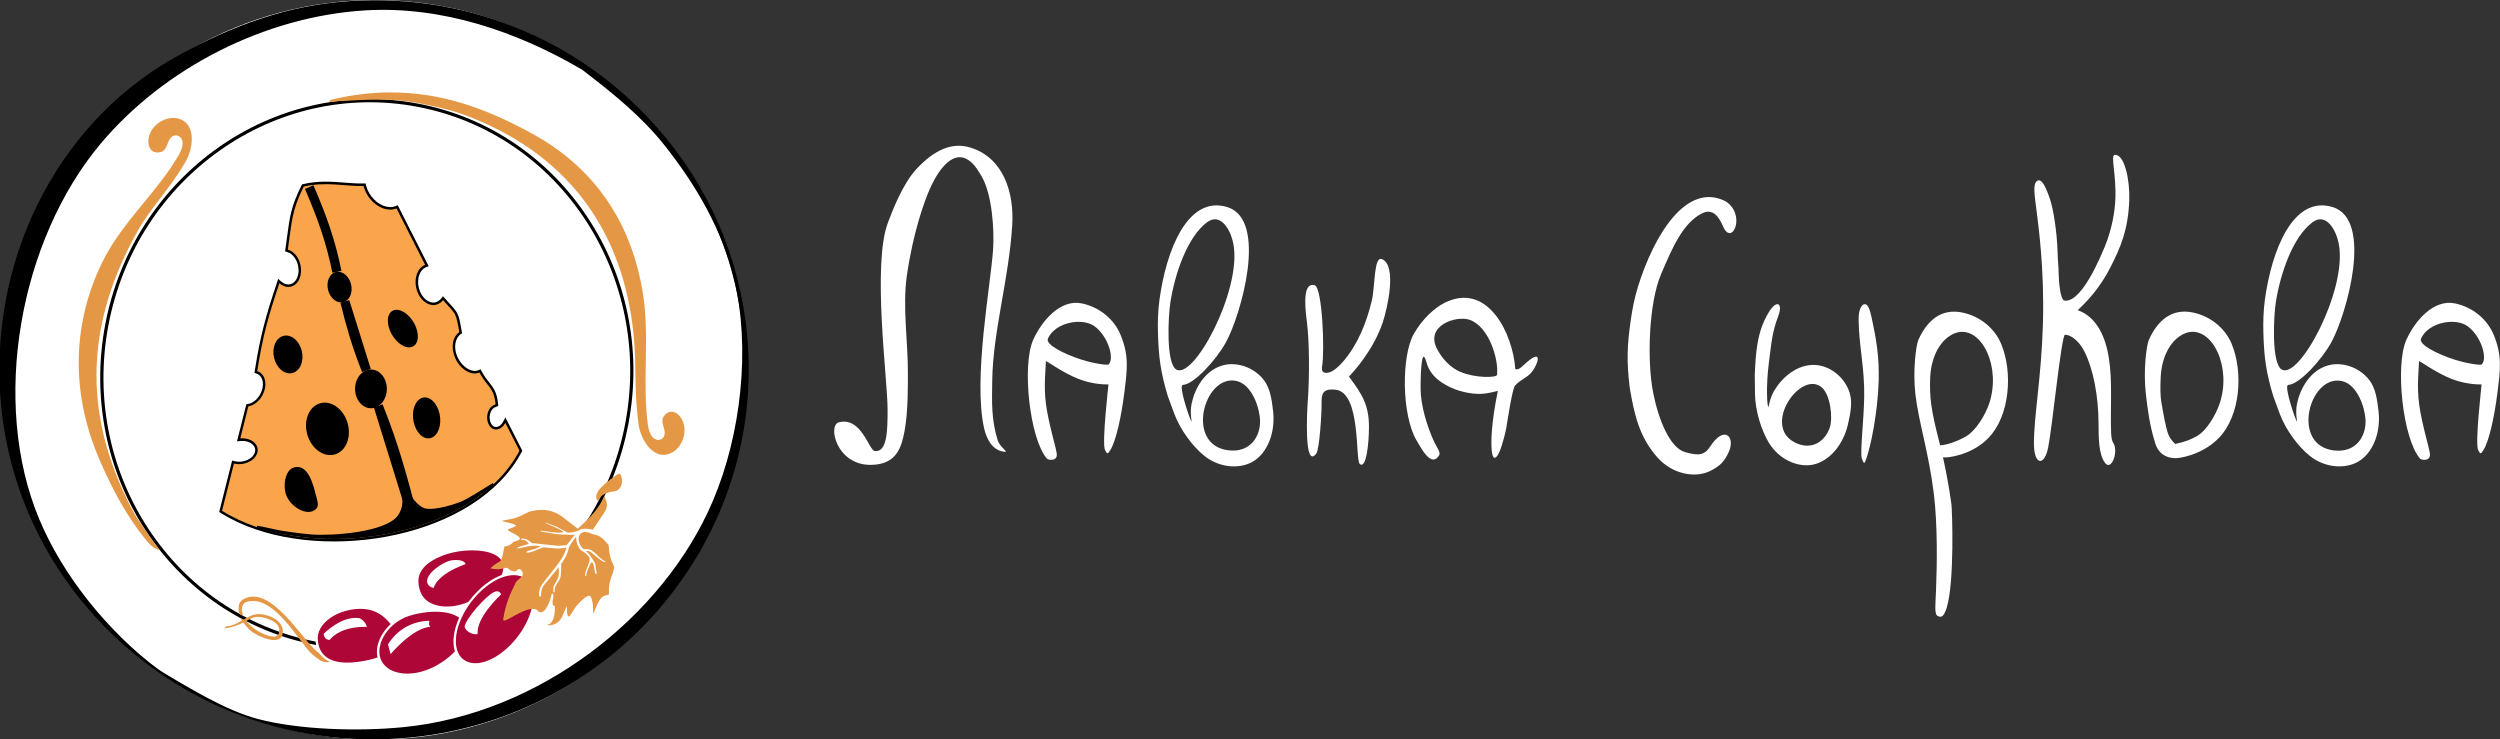 <?xml version="1.0" encoding="utf-8"?>
<!-- Generator: Adobe Illustrator 16.0.0, SVG Export Plug-In . SVG Version: 6.00 Build 0)  -->
<!DOCTYPE svg PUBLIC "-//W3C//DTD SVG 1.1//EN" "http://www.w3.org/Graphics/SVG/1.1/DTD/svg11.dtd">
<svg version="1.1" id="Layer_1" xmlns="http://www.w3.org/2000/svg" xmlns:xlink="http://www.w3.org/1999/xlink" x="0px" y="0px"
	 width="211px" height="62.402px" viewBox="0 0 211 62.402" enable-background="new 0 0 211 62.402" xml:space="preserve">
<rect x="0" y="0" width="211" height="62.402" fill="#333333" stroke="none"/>
<circle fill="#FFFFFF" cx="31.672" cy="31.211" r="31.211"/>
<path d="M49.405,18.556c-3.172-4.835-8.146-8.397-14.167-9.542c-6.022-1.146-11.954,0.344-16.673,3.677
	c-4.721,3.334-8.232,8.513-9.413,14.746v0.001c-1.182,6.234,0.191,12.343,3.364,17.179c3.173,4.834,8.146,8.396,14.167,9.542
	l0.002,0.001c6.022,1.146,11.953-0.345,16.673-3.679c4.722-3.333,8.233-8.515,9.414-14.747C53.951,29.5,52.579,23.392,49.405,18.556
	z M35.286,8.746c6.098,1.16,11.133,4.768,14.345,9.661c3.211,4.894,4.6,11.072,3.405,17.379c-1.194,6.306-4.747,11.546-9.524,14.92
	c-4.774,3.371-10.773,4.879-16.865,3.726l0,0l-0.014-0.002c-6.097-1.161-11.133-4.769-14.344-9.661
	C9.08,39.878,7.691,33.704,8.88,27.403l0,0l0.002-0.015c1.195-6.307,4.748-11.548,9.524-14.921
	C23.186,9.094,29.19,7.586,35.286,8.746z"/>
<path fill="#E49846" d="M27.879,55.749c0.173,0.107-0.293,0.216-0.645,0.083c-0.34-0.128-0.914-0.616-1.086-0.805
	c-1.183-1.306-3.202-4.964-5.42-4.2c-0.326,0.172-0.424,0.631-0.172,1.172c0.019,0.037-0.309-0.146-0.359-0.221
	c0.043,0.122-0.327-0.853,0.359-1.214c2.194-1.213,4.786,3.113,6.022,4.261c0.35,0.325,0.649,0.588,0.981,0.631L27.879,55.749z"/>
<path fill="#FFFFFF" d="M32.123,51.979c-0.523-0.358-1.183-0.566-2.082-0.483c-0.909,0.084-1.719,0.405-2.292,0.857
	c-0.559,0.438-0.891,1.003-0.863,1.582c0.003,0.08,0.01,0.158,0.02,0.236c0.064,0.48,0.262,0.916,0.668,1.219
	c0.417,0.309,1.055,0.483,1.999,0.438c0.205-0.012,0.423-0.031,0.655-0.063c1.19-0.159,2.118-0.48,2.698-0.884
	c0.241-0.166,0.42-0.346,0.531-0.53c0.104-0.176,0.147-0.357,0.123-0.539c-0.018-0.138-0.073-0.276-0.169-0.416
	C33.048,52.862,32.651,52.341,32.123,51.979z M30.018,51.224c0.97-0.092,1.686,0.136,2.256,0.526
	c0.564,0.388,0.979,0.934,1.359,1.489c0.12,0.177,0.19,0.356,0.214,0.535c0.033,0.248-0.023,0.489-0.16,0.72
	c-0.132,0.219-0.338,0.428-0.61,0.615c-0.614,0.425-1.583,0.762-2.816,0.927c-0.241,0.034-0.466,0.055-0.676,0.065
	c-1.011,0.048-1.706-0.147-2.17-0.491c-0.473-0.353-0.701-0.853-0.774-1.403c-0.012-0.084-0.019-0.171-0.023-0.258
	c-0.032-0.676,0.341-1.317,0.968-1.813C28.197,51.653,29.057,51.311,30.018,51.224z"/>
<path fill="#AD0637" d="M30.033,51.404c1.832-0.168,2.696,0.852,3.423,1.921c0.729,1.07-0.627,2.184-3.212,2.533
	c-2.584,0.348-3.365-0.692-3.424-1.922C26.763,52.708,28.201,51.573,30.033,51.404z"/>
<path fill="#FFFFFF" d="M37.629,51.78c-0.9-0.149-2.027-0.035-3.015,0.265c-0.074,0.023-0.146,0.048-0.219,0.074
	c-0.817,0.304-1.468,0.866-1.87,1.5c-0.396,0.623-0.549,1.312-0.38,1.876c0.01,0.035,0.02,0.064,0.028,0.087
	c0.007,0.021,0.015,0.041,0.023,0.061l0,0c0.224,0.537,0.741,0.896,1.408,1.046c0.685,0.154,1.527,0.087,2.379-0.229
	c0.076-0.027,0.149-0.058,0.219-0.088c0.951-0.399,1.84-1.06,2.408-1.771c0.504-0.633,0.75-1.302,0.547-1.855
	C38.962,52.211,38.377,51.903,37.629,51.78z M34.537,51.782c1.023-0.311,2.194-0.428,3.135-0.273
	c0.841,0.141,1.504,0.501,1.738,1.142c0.241,0.656-0.028,1.419-0.589,2.123c-0.595,0.746-1.524,1.434-2.514,1.852
	c-0.08,0.033-0.156,0.064-0.23,0.092c-0.899,0.335-1.794,0.403-2.528,0.238c-0.752-0.168-1.337-0.581-1.598-1.206v-0.001
	c-0.01-0.022-0.019-0.049-0.028-0.072c-0.014-0.038-0.025-0.071-0.034-0.101v-0.001c-0.192-0.645-0.025-1.413,0.412-2.104
	c0.432-0.68,1.129-1.282,2.004-1.607C34.378,51.833,34.457,51.807,34.537,51.782z"/>
<path fill="#AD0637" d="M34.597,51.961c1.837-0.559,4.16-0.474,4.615,0.768c0.454,1.239-1.147,2.954-2.969,3.726
	c-1.823,0.771-3.668,0.389-4.123-0.853C31.665,54.359,32.76,52.519,34.597,51.961z"/>
<path fill="#A74C15" d="M28.664,21.75c-1.301,3.574,1.051,3.064,1.454,3.683c1.013,1.554,0.076,3.521-3.058,0.564
	c-0.509-0.479-0.393-1.439-0.536-1.523c-0.385-0.224,0.386-1.623,0.696-2.034C27.5,22.065,28.794,21.392,28.664,21.75z"/>
<path d="M29.507,25.145c-0.791-0.292-1.883-0.696-0.894-3.415c0.006-0.016,0.007-0.023,0.006-0.026l0,0
	c-0.003-0.005-0.025-0.004-0.061,0c-0.056,0.007-0.131,0.03-0.218,0.064c-0.365,0.145-0.911,0.479-1.079,0.703
	c-0.076,0.101-0.181,0.263-0.29,0.453c-0.16,0.279-0.326,0.617-0.421,0.91c-0.09,0.274-0.118,0.502-0.015,0.582
	c0.004,0.003,0.008,0.006,0.014,0.009l0,0c0.073,0.042,0.093,0.192,0.12,0.396c0.044,0.338,0.11,0.838,0.426,1.136
	c1.126,1.063,1.963,1.482,2.521,1.514c0.233,0.013,0.416-0.044,0.55-0.148c0.134-0.105,0.22-0.26,0.26-0.446
	c0.086-0.395-0.035-0.925-0.354-1.415C29.98,25.32,29.76,25.238,29.507,25.145z M28.715,21.768c-0.953,2.614,0.081,2.998,0.83,3.273
	c0.271,0.102,0.506,0.188,0.619,0.36c0.335,0.515,0.461,1.076,0.37,1.498c-0.046,0.21-0.145,0.387-0.3,0.508
	c-0.154,0.121-0.36,0.185-0.622,0.17c-0.582-0.032-1.442-0.46-2.589-1.542c-0.343-0.323-0.412-0.848-0.459-1.201
	c-0.022-0.172-0.039-0.299-0.067-0.315l0,0c-0.009-0.005-0.017-0.012-0.025-0.018c-0.149-0.113-0.127-0.385-0.023-0.702
	c0.098-0.299,0.269-0.645,0.432-0.93c0.11-0.194,0.218-0.361,0.296-0.466c0.179-0.237,0.747-0.588,1.126-0.738
	c0.094-0.037,0.178-0.062,0.243-0.069c0.085-0.012,0.146,0.005,0.171,0.058l0,0C28.731,21.685,28.731,21.723,28.715,21.768z"/>
<path fill="#A74C15" d="M31.471,30.583c-1.301,3.574,1.051,3.063,1.454,3.683c1.013,1.554,0.076,3.521-3.059,0.564
	c-0.509-0.479-0.392-1.44-0.536-1.522c-0.385-0.225,0.386-1.623,0.696-2.035C30.308,30.898,31.603,30.225,31.471,30.583z"/>
<path d="M32.314,33.978c-0.791-0.292-1.883-0.696-0.893-3.414c0.005-0.016,0.007-0.023,0.006-0.026l0,0
	c-0.002-0.005-0.025-0.005-0.061,0.002c-0.056,0.006-0.132,0.029-0.218,0.063c-0.365,0.146-0.911,0.479-1.079,0.703
	c-0.077,0.102-0.182,0.264-0.29,0.453c-0.159,0.277-0.326,0.617-0.42,0.909c-0.09,0.275-0.119,0.504-0.016,0.582l0,0
	c0.004,0.003,0.008,0.006,0.014,0.009l0,0c0.074,0.045,0.093,0.193,0.12,0.396c0.044,0.338,0.11,0.837,0.426,1.136
	c1.126,1.063,1.962,1.481,2.521,1.514c0.233,0.014,0.416-0.043,0.55-0.147c0.133-0.105,0.22-0.261,0.261-0.446
	c0.085-0.396-0.036-0.925-0.355-1.415C32.787,34.152,32.567,34.071,32.314,33.978z M31.522,30.601
	c-0.952,2.616,0.082,2.999,0.83,3.272c0.27,0.103,0.506,0.189,0.618,0.36c0.336,0.516,0.462,1.076,0.37,1.498
	c-0.045,0.21-0.145,0.388-0.3,0.509c-0.154,0.122-0.361,0.186-0.622,0.171c-0.582-0.032-1.441-0.46-2.589-1.541
	c-0.343-0.324-0.412-0.848-0.458-1.2c-0.023-0.174-0.04-0.301-0.067-0.316l0,0c-0.009-0.004-0.017-0.012-0.025-0.018
	c-0.148-0.113-0.126-0.385-0.022-0.702c0.097-0.299,0.268-0.646,0.431-0.93c0.111-0.194,0.218-0.362,0.297-0.464
	c0.179-0.237,0.747-0.59,1.125-0.738c0.095-0.039,0.178-0.063,0.244-0.072c0.085-0.012,0.146,0.006,0.172,0.06l0,0
	C31.539,30.519,31.539,30.556,31.522,30.601z"/>
<path d="M49.13,5.883c-5.431-3.195-11.822-5.403-18.329-5.005c-8.445,0.519-16.94,4.856-22.305,11.247
	c-6.83,8.14-9.324,21.784-5.185,31.69c2.02,4.834,5.808,9.47,10.039,12.701c2.452,1.441,5.631,3.438,8.44,4.173
	c3.48,0.907,8.405,1.056,12.205,0.688c11.455-1.104,21.992-9.271,26.168-19.09c2.387-5.609,3.207-12.929,1.782-18.767
	c-1-4.103-3.164-7.857-5.869-11.269C54.124,9.79,51.57,7.748,49.13,5.883z M28.573,0.171c10.546-1.018,20.363,3.204,26.81,10.51
	l0.043,0.048l0.104,0.119c4.144,4.711,6.888,10.7,7.525,17.395c1.626,17.107-11.126,32.335-28.482,34.01
	C24.027,63.27,14.209,59.049,7.762,51.743L7.72,51.694c-0.035-0.039-0.069-0.077-0.104-0.118c-1.98-2.25-3.64-4.793-4.904-7.563
	c-1.381-3.031-2.289-6.334-2.622-9.831C-1.046,22.219,4.683,10.671,14.426,5.044C18.662,2.597,23.351,0.675,28.573,0.171z"/>
<path fill="#A74C15" d="M25.641,38.679c-0.415,0.626-1.514,3.563,1.896,4.62c0.603,0.188,0.089,0.623-0.56,0.766
	c-1.318,0.29-1.871,0.263-2.961-0.717c-0.913-0.822-0.842-1.858-0.809-2.982C23.23,39.565,24.799,37.904,25.641,38.679z"/>
<path d="M25.253,39.427c0.098-0.32,0.221-0.581,0.318-0.737c-0.127-0.105-0.27-0.152-0.421-0.156
	c-0.214-0.007-0.445,0.072-0.671,0.206c-0.228,0.136-0.449,0.325-0.639,0.535c-0.334,0.369-0.57,0.795-0.579,1.092L23.257,40.5
	c-0.033,1.062-0.063,2.035,0.795,2.809c0.537,0.481,0.94,0.73,1.37,0.821c0.43,0.093,0.892,0.025,1.544-0.115
	c0.285-0.063,0.541-0.184,0.682-0.313c0.049-0.045,0.084-0.09,0.097-0.133c0.011-0.035,0.006-0.068-0.016-0.098
	c-0.033-0.046-0.1-0.087-0.208-0.119c-0.489-0.151-0.886-0.34-1.207-0.558c-0.711-0.479-1.049-1.088-1.172-1.691
	C25.02,40.498,25.109,39.897,25.253,39.427z M25.687,38.709c-0.095,0.143-0.227,0.411-0.331,0.751
	c-0.138,0.454-0.226,1.036-0.107,1.62c0.119,0.58,0.442,1.163,1.126,1.623c0.313,0.212,0.701,0.397,1.179,0.546
	c0.131,0.04,0.216,0.094,0.262,0.154l0,0c0.046,0.063,0.055,0.129,0.034,0.198c-0.019,0.06-0.063,0.123-0.127,0.181
	c-0.154,0.14-0.43,0.27-0.732,0.337c-0.666,0.146-1.139,0.212-1.588,0.116c-0.449-0.096-0.867-0.354-1.42-0.847
	c-0.896-0.809-0.865-1.808-0.832-2.895l0.004-0.132c0.009-0.323,0.257-0.776,0.606-1.164c0.197-0.215,0.427-0.413,0.665-0.554
	c0.242-0.144,0.492-0.229,0.729-0.223c0.19,0.006,0.369,0.071,0.525,0.216l0.034,0.03L25.687,38.709z"/>
<path fill="#A74C15" d="M32.487,25.284c0.68,0.313,3.151,2.227,0.805,4.934c-0.415,0.479,0.251,0.577,0.877,0.354
	c1.271-0.454,1.727-0.771,2.141-2.182c0.346-1.184-0.255-2.025-0.871-2.965C35,24.757,32.798,24.179,32.487,25.284z"/>
<path d="M33.138,25.797c-0.265-0.232-0.518-0.392-0.674-0.462l-0.042-0.02l0.012-0.045c0.058-0.205,0.175-0.355,0.334-0.461
	c0.197-0.132,0.456-0.191,0.736-0.198c0.276-0.007,0.574,0.038,0.854,0.119c0.499,0.142,0.947,0.396,1.125,0.666l0.072,0.11
	c0.597,0.905,1.146,1.738,0.806,2.898c-0.21,0.716-0.432,1.155-0.764,1.475c-0.332,0.318-0.769,0.516-1.412,0.743
	c-0.292,0.104-0.594,0.142-0.798,0.104c-0.084-0.017-0.155-0.045-0.202-0.085c-0.054-0.05-0.083-0.11-0.076-0.188
	c0.007-0.075,0.051-0.166,0.142-0.271c0.328-0.381,0.562-0.742,0.718-1.088c0.34-0.756,0.31-1.423,0.107-1.979
	C33.873,26.558,33.493,26.109,33.138,25.797z M32.552,25.255c0.164,0.083,0.404,0.238,0.657,0.46
	c0.366,0.322,0.758,0.786,0.969,1.364c0.212,0.58,0.244,1.276-0.111,2.063c-0.159,0.353-0.398,0.725-0.734,1.112
	c-0.074,0.087-0.11,0.156-0.115,0.21c-0.003,0.039,0.011,0.069,0.039,0.094c0.033,0.028,0.085,0.05,0.151,0.062
	c0.187,0.036,0.468,0,0.744-0.097c0.628-0.226,1.054-0.416,1.372-0.722c0.318-0.307,0.531-0.73,0.734-1.427
	c0.327-1.11-0.208-1.924-0.792-2.808l-0.072-0.11c-0.164-0.248-0.587-0.484-1.063-0.622c-0.271-0.077-0.559-0.121-0.823-0.115
	c-0.261,0.008-0.5,0.062-0.678,0.182C32.703,24.983,32.606,25.1,32.552,25.255z"/>
<path fill="#A74C15" d="M35.422,32.642c0.532,0.527,2.198,3.183-0.929,4.912c-0.552,0.305,0.039,0.628,0.703,0.636
	c1.348,0.014,1.886-0.126,2.756-1.309c0.729-0.989,0.452-1.989,0.193-3.084C37.96,33.018,36.091,31.712,35.422,32.642z"/>
<path d="M35.858,33.349c-0.17-0.313-0.353-0.548-0.475-0.668l-0.034-0.033l0.028-0.038c0.125-0.173,0.287-0.273,0.472-0.318
	c0.229-0.054,0.493-0.021,0.757,0.069c0.262,0.09,0.526,0.236,0.763,0.408c0.419,0.308,0.753,0.7,0.828,1.017l0,0l0.031,0.128
	c0.251,1.058,0.482,2.028-0.233,3c-0.44,0.601-0.798,0.936-1.22,1.12c-0.42,0.185-0.897,0.217-1.579,0.209
	c-0.31-0.003-0.606-0.073-0.785-0.179c-0.074-0.045-0.13-0.096-0.161-0.15c-0.035-0.063-0.04-0.132-0.007-0.2
	c0.032-0.07,0.105-0.141,0.226-0.207c0.438-0.241,0.781-0.503,1.045-0.771c0.578-0.59,0.777-1.229,0.776-1.821
	C36.288,34.318,36.085,33.765,35.858,33.349z M35.493,32.637c0.126,0.135,0.299,0.363,0.459,0.658
	c0.234,0.432,0.443,1.001,0.445,1.616c0.001,0.62-0.207,1.284-0.808,1.898c-0.271,0.277-0.622,0.544-1.069,0.791
	c-0.1,0.056-0.157,0.107-0.18,0.156c-0.017,0.036-0.014,0.069,0.003,0.101c0.022,0.04,0.063,0.077,0.122,0.11
	c0.165,0.099,0.439,0.162,0.731,0.166c0.667,0.008,1.132-0.023,1.535-0.2c0.402-0.179,0.748-0.502,1.176-1.085
	c0.686-0.933,0.46-1.881,0.215-2.911l-0.03-0.128c-0.068-0.291-0.386-0.66-0.786-0.953c-0.228-0.166-0.483-0.308-0.733-0.394
	c-0.247-0.085-0.49-0.115-0.699-0.065C35.728,32.434,35.597,32.51,35.493,32.637z"/>
<path fill="#A74C15" d="M28.024,33.439c-0.415,0.625-1.515,3.563,1.896,4.621c0.603,0.186,0.088,0.623-0.56,0.765
	c-1.317,0.29-1.872,0.263-2.961-0.719c-0.913-0.819-0.842-1.856-0.81-2.98C25.613,34.324,27.182,32.663,28.024,33.439z"/>
<path d="M27.635,34.188c0.099-0.322,0.222-0.583,0.318-0.739c-0.127-0.104-0.27-0.152-0.421-0.157
	c-0.214-0.006-0.446,0.073-0.67,0.207c-0.228,0.136-0.449,0.325-0.639,0.535c-0.334,0.368-0.57,0.794-0.579,1.094l-0.004,0.131
	c-0.033,1.063-0.063,2.036,0.795,2.809c0.537,0.482,0.941,0.731,1.371,0.822c0.429,0.091,0.892,0.025,1.543-0.116
	c0.285-0.063,0.542-0.185,0.683-0.313l0,0c0.049-0.045,0.083-0.09,0.096-0.133c0.011-0.034,0.006-0.067-0.016-0.1l0,0
	c-0.033-0.042-0.1-0.083-0.207-0.116c-0.488-0.151-0.885-0.341-1.207-0.557c-0.712-0.48-1.049-1.088-1.173-1.694
	C27.402,35.258,27.493,34.656,27.635,34.188z M28.069,33.468c-0.095,0.146-0.227,0.411-0.331,0.752
	c-0.139,0.455-0.227,1.037-0.108,1.62c0.119,0.581,0.442,1.164,1.127,1.625c0.313,0.21,0.7,0.396,1.177,0.542
	c0.131,0.042,0.217,0.096,0.262,0.157v0.001c0.046,0.061,0.055,0.128,0.034,0.196c-0.02,0.062-0.063,0.121-0.127,0.18h-0.001
	c-0.154,0.142-0.429,0.271-0.732,0.338c-0.666,0.146-1.139,0.211-1.588,0.117c-0.45-0.097-0.868-0.352-1.42-0.849
	c-0.896-0.807-0.865-1.806-0.832-2.892l0.004-0.134c0.01-0.322,0.258-0.777,0.607-1.162c0.197-0.218,0.426-0.414,0.665-0.556
	c0.242-0.145,0.493-0.229,0.729-0.221c0.19,0.005,0.37,0.069,0.525,0.214l0.035,0.03L28.069,33.468z"/>
<path fill="#A74C15" d="M24.453,27.696c-1.302,3.574,1.051,3.063,1.453,3.682c1.012,1.556,0.906,3.175-2.228,0.221
	c-0.509-0.479-0.393-1.44-0.536-1.523c-0.385-0.225-0.445-1.278-0.135-1.689C23.289,28.012,24.583,27.338,24.453,27.696z"/>
<path d="M25.295,31.092c-0.79-0.293-1.883-0.696-0.893-3.415c0.005-0.015,0.007-0.022,0.006-0.025
	c-0.002-0.005-0.025-0.004-0.062,0.001c-0.055,0.007-0.13,0.03-0.218,0.063c-0.366,0.145-0.911,0.479-1.079,0.703
	c-0.016,0.021-0.029,0.042-0.042,0.064c-0.119,0.207-0.163,0.53-0.139,0.832c0.024,0.298,0.115,0.574,0.267,0.689l0,0
	c0.01,0.009,0.021,0.017,0.032,0.021c0.074,0.043,0.093,0.192,0.12,0.396c0.045,0.338,0.11,0.838,0.426,1.136
	c1.098,1.035,1.818,1.505,2.246,1.609c0.168,0.042,0.285,0.024,0.357-0.036l0,0c0.072-0.06,0.105-0.167,0.104-0.307
	c-0.003-0.352-0.217-0.888-0.562-1.417C25.769,31.267,25.548,31.185,25.295,31.092z M24.503,27.715
	c-0.952,2.615,0.081,2.998,0.83,3.274c0.271,0.1,0.506,0.187,0.619,0.359c0.355,0.546,0.576,1.104,0.579,1.474
	c0.001,0.174-0.043,0.311-0.143,0.395h-0.001c-0.099,0.082-0.247,0.107-0.451,0.057c-0.443-0.109-1.181-0.586-2.294-1.636
	c-0.343-0.324-0.412-0.849-0.458-1.2c-0.023-0.173-0.04-0.302-0.067-0.316c-0.015-0.01-0.03-0.019-0.044-0.029l0,0
	c-0.179-0.137-0.283-0.44-0.31-0.767c-0.026-0.323,0.023-0.669,0.153-0.896c0.015-0.027,0.032-0.054,0.05-0.076
	c0.179-0.237,0.747-0.589,1.126-0.739c0.093-0.037,0.178-0.063,0.243-0.071c0.085-0.011,0.146,0.006,0.171,0.06l0,0
	C24.52,27.632,24.52,27.669,24.503,27.715z"/>
<path d="M28.319,22.745c0.325-0.072,0.656,0.026,0.931,0.246c0.267,0.214,0.481,0.545,0.58,0.942l0,0
	c0.099,0.396,0.063,0.791-0.072,1.105c-0.144,0.334-0.399,0.583-0.733,0.667c-0.335,0.084-0.676-0.013-0.959-0.239
	c-0.267-0.214-0.481-0.544-0.58-0.941l-0.007-0.027v-0.001c-0.09-0.388-0.054-0.77,0.078-1.078c0.144-0.333,0.399-0.583,0.734-0.667
	l0.026-0.006L28.319,22.745L28.319,22.745z M28.394,23.163h-0.005c-0.198,0.052-0.354,0.209-0.446,0.422
	c-0.101,0.233-0.125,0.53-0.049,0.835l0.001,0.004c0.076,0.304,0.235,0.552,0.432,0.708c0.182,0.146,0.395,0.21,0.595,0.16
	c0.2-0.051,0.358-0.208,0.45-0.423c0.1-0.234,0.125-0.53,0.048-0.835c-0.076-0.305-0.235-0.555-0.433-0.712
	C28.806,23.177,28.593,23.113,28.394,23.163z M32.094,31.798c0.212,0.261,0.344,0.622,0.344,1.022c0,0.401-0.131,0.762-0.343,1.021
	l0,0c-0.204,0.247-0.481,0.399-0.785,0.399c-0.304,0-0.582-0.152-0.785-0.399l0,0c-0.212-0.261-0.344-0.62-0.344-1.021
	c0-0.4,0.131-0.763,0.344-1.021v-0.002c0.203-0.247,0.48-0.399,0.785-0.399S31.891,31.55,32.094,31.798z M31.309,30.973
	c-0.435,0-0.828,0.213-1.11,0.556l0,0c-0.272,0.333-0.441,0.791-0.441,1.292c0,0.503,0.168,0.959,0.441,1.291v0.001
	c0.282,0.344,0.674,0.557,1.11,0.557c0.437,0,0.828-0.213,1.11-0.557v-0.001c0.272-0.332,0.441-0.788,0.441-1.291
	c0-0.501-0.169-0.958-0.441-1.29C32.137,31.186,31.744,30.973,31.309,30.973z M28.259,34.483c0.385,0.271,0.705,0.713,0.869,1.26
	c0.162,0.549,0.138,1.095-0.036,1.533c-0.167,0.423-0.471,0.746-0.872,0.868c-0.403,0.121-0.833,0.021-1.204-0.238
	c-0.384-0.271-0.705-0.711-0.867-1.26c-0.164-0.548-0.139-1.094,0.035-1.532c0.167-0.424,0.471-0.747,0.873-0.868
	C27.458,34.124,27.889,34.225,28.259,34.483z M26.936,33.839c-0.532,0.16-0.93,0.577-1.143,1.118
	c-0.207,0.526-0.239,1.17-0.048,1.812s0.571,1.162,1.031,1.484c0.475,0.333,1.033,0.459,1.564,0.299
	c0.532-0.16,0.93-0.576,1.143-1.118c0.207-0.525,0.239-1.17,0.048-1.811c-0.192-0.642-0.571-1.163-1.031-1.484
	C28.026,33.804,27.467,33.68,26.936,33.839z M23.982,28.552c0.25-0.062,0.515,0.021,0.742,0.205c0.243,0.198,0.44,0.511,0.536,0.889
	l0,0l0.005,0.02l0,0c0.095,0.388,0.063,0.765-0.062,1.062c-0.117,0.277-0.317,0.482-0.572,0.55l0,0l-0.008,0.002v0.001
	c-0.251,0.061-0.516-0.021-0.742-0.206c-0.243-0.197-0.44-0.51-0.537-0.889l-0.005-0.021l0,0c-0.093-0.386-0.063-0.764,0.063-1.061
	c0.117-0.278,0.317-0.482,0.572-0.549L23.982,28.552z M23.871,28.142L23.871,28.142c-0.39,0.101-0.688,0.396-0.856,0.794
	c-0.16,0.377-0.2,0.852-0.084,1.329v0.002l0.006,0.02v0.002c0.119,0.47,0.37,0.861,0.681,1.112c0.327,0.268,0.721,0.384,1.107,0.287
	h0.001l0.008-0.002h0.001c0.39-0.102,0.688-0.396,0.855-0.794c0.159-0.377,0.2-0.852,0.083-1.329v-0.001l-0.006-0.021V29.54
	c-0.119-0.469-0.37-0.859-0.682-1.113c-0.326-0.266-0.721-0.382-1.106-0.286h-0.002L23.871,28.142z M35.75,33.765
	c0.203-0.043,0.417,0.036,0.607,0.204c0.211,0.188,0.389,0.479,0.494,0.838c0.017,0.059,0.033,0.117,0.045,0.184
	c0.09,0.428,0.062,0.848-0.06,1.178c-0.111,0.306-0.297,0.529-0.532,0.6c-0.013,0.003-0.027,0.007-0.043,0.011
	c-0.203,0.043-0.417-0.035-0.607-0.204c-0.21-0.187-0.389-0.479-0.494-0.839c-0.016-0.059-0.032-0.117-0.045-0.181
	c-0.091-0.43-0.061-0.851,0.06-1.181c0.11-0.306,0.297-0.527,0.531-0.598C35.721,33.772,35.734,33.768,35.75,33.765z M35.588,33.369
	c-0.371,0.109-0.653,0.431-0.809,0.858c-0.146,0.401-0.184,0.903-0.076,1.414c0.015,0.071,0.032,0.143,0.053,0.214
	c0.128,0.438,0.352,0.799,0.62,1.037c0.289,0.256,0.631,0.372,0.973,0.299c0.023-0.004,0.048-0.01,0.073-0.018
	c0.371-0.11,0.653-0.431,0.81-0.858c0.146-0.402,0.184-0.906,0.076-1.414c-0.015-0.072-0.034-0.145-0.054-0.213
	c-0.128-0.439-0.352-0.801-0.619-1.037c-0.29-0.258-0.632-0.375-0.974-0.302C35.639,33.354,35.614,33.361,35.588,33.369z
	 M26.29,41.215c0.052,0.178,0.094,0.349,0.127,0.479v0.001l0.023,0.091l0,0c0.024,0.094,0.044,0.166,0.063,0.235
	c0.093,0.335,0.169,0.612,0.05,0.751c-0.104,0.119-0.237,0.186-0.384,0.212c-0.185,0.031-0.397,0-0.61-0.082
	c-0.224-0.087-0.448-0.228-0.644-0.4c-0.323-0.286-0.574-0.663-0.641-1.058c-0.076-0.445-0.043-0.874,0.079-1.21
	c0.107-0.295,0.283-0.509,0.511-0.577C25.65,39.424,26.071,40.469,26.29,41.215z M24.749,39.251
	c-0.367,0.108-0.636,0.418-0.789,0.837c-0.146,0.401-0.186,0.909-0.099,1.426c0.083,0.495,0.388,0.963,0.779,1.309
	c0.235,0.208,0.502,0.373,0.771,0.477c0.28,0.107,0.567,0.15,0.83,0.105c0.241-0.041,0.458-0.153,0.63-0.354
	c0.27-0.307,0.166-0.687,0.039-1.142c-0.022-0.08-0.045-0.162-0.062-0.227l0,0l-0.022-0.092l0,0
	c-0.033-0.133-0.076-0.302-0.132-0.496C26.426,40.183,25.887,38.911,24.749,39.251z M33.191,26.443
	c0.139-0.1,0.329-0.107,0.535-0.039c0.235,0.078,0.485,0.252,0.71,0.505c0.062,0.069,0.123,0.146,0.182,0.232
	c0.252,0.359,0.398,0.757,0.43,1.106c0.03,0.319-0.035,0.593-0.2,0.741c-0.012,0.011-0.026,0.021-0.042,0.033
	c-0.138,0.098-0.328,0.106-0.534,0.038c-0.236-0.078-0.486-0.251-0.711-0.505c-0.062-0.069-0.123-0.146-0.182-0.231
	c-0.252-0.36-0.398-0.757-0.431-1.106c-0.03-0.32,0.034-0.593,0.2-0.742C33.161,26.464,33.175,26.454,33.191,26.443z M32.869,26.159
	c-0.271,0.244-0.38,0.646-0.338,1.096c0.039,0.42,0.21,0.893,0.505,1.313c0.066,0.095,0.138,0.185,0.213,0.27
	c0.276,0.312,0.591,0.525,0.895,0.626c0.331,0.109,0.651,0.085,0.905-0.095l0.002-0.002c0.025-0.018,0.051-0.038,0.078-0.063
	c0.271-0.244,0.381-0.646,0.339-1.097c-0.039-0.42-0.21-0.892-0.505-1.313c-0.066-0.095-0.137-0.186-0.212-0.27
	c-0.276-0.311-0.591-0.525-0.894-0.627c-0.333-0.109-0.653-0.086-0.907,0.095C32.922,26.113,32.896,26.134,32.869,26.159z
	 M29.06,15.412c-1.099-0.085-2.198-0.169-3.471,0.128l-0.096,0.022l-0.045,0.089c-0.877,1.748-1.003,2.701-1.211,4.289
	c-0.042,0.316-0.086,0.663-0.15,1.095l-0.026,0.185l0.179,0.052c0.199,0.056,0.39,0.188,0.55,0.379
	c0.161,0.19,0.288,0.438,0.356,0.723c0.095,0.387,0.064,0.766-0.062,1.063c-0.117,0.277-0.317,0.482-0.572,0.549
	c-0.13,0.034-0.264,0.029-0.392-0.008c-0.139-0.04-0.275-0.12-0.401-0.231l-0.237-0.21l-0.102,0.303
	c-0.477,1.423-0.829,2.542-1.121,3.679c-0.291,1.137-0.522,2.288-0.755,3.773l-0.028,0.179l0.17,0.058
	c0.02,0.006,0.04,0.015,0.062,0.022l0,0c0.019,0.008,0.038,0.018,0.058,0.027l0.007,0.005l0,0c0.226,0.127,0.363,0.37,0.404,0.66
	c0.044,0.312-0.022,0.675-0.208,1.019l-0.011,0.018l0,0c-0.125,0.227-0.286,0.414-0.464,0.553c-0.18,0.142-0.376,0.231-0.569,0.267
	l-0.135,0.022l-0.034,0.134l-0.68,2.701l-0.073,0.287l0.294-0.024c0.196-0.017,0.39,0,0.565,0.048
	c0.164,0.049,0.313,0.12,0.431,0.225c0.056,0.049,0.103,0.102,0.141,0.156c0.083,0.125,0.117,0.266,0.103,0.403
	c-0.014,0.146-0.08,0.294-0.195,0.43c-0.065,0.076-0.146,0.148-0.243,0.215c-0.186,0.127-0.401,0.209-0.624,0.247
	c-0.23,0.041-0.466,0.033-0.679-0.021l-0.204-0.052l-0.052,0.206l-1.005,3.99L18.5,43.209l0.13,0.083
	c0.256,0.16,0.515,0.313,0.779,0.452c3.583,1.915,8.569,2.404,13.192,1.553c4.633-0.854,8.912-3.059,11.071-6.528
	c0.129-0.209,0.25-0.418,0.36-0.626l0.051-0.099l-0.05-0.099l-1.193-2.352l-0.183-0.359l-0.19,0.355
	c-0.087,0.162-0.205,0.291-0.336,0.369c-0.114,0.067-0.239,0.097-0.358,0.071l0,0l-0.005-0.002c-0.152-0.032-0.274-0.17-0.352-0.349
	c-0.087-0.2-0.116-0.443-0.072-0.66l0,0l0.002-0.012c0.048-0.223,0.122-0.368,0.216-0.472c0.091-0.102,0.208-0.164,0.338-0.213
	l0.152-0.056l-0.015-0.163c-0.094-0.999-0.38-1.357-0.753-1.827c-0.192-0.24-0.409-0.514-0.632-0.934l-0.09-0.171l-0.176,0.073
	c-0.276,0.116-0.601,0.063-0.906-0.113c-0.334-0.191-0.642-0.525-0.841-0.938c-0.194-0.403-0.258-0.818-0.207-1.176
	c0.049-0.348,0.206-0.641,0.453-0.812L39,28.132l-0.025-0.135l-0.031-0.173c-0.13-0.726-0.191-1.063-0.346-1.367
	c-0.134-0.266-0.323-0.472-0.674-0.856c-0.104-0.114-0.224-0.245-0.371-0.411l-0.167-0.187l-0.155,0.196
	c-0.063,0.079-0.135,0.146-0.215,0.2l0,0c-0.075,0.051-0.158,0.088-0.247,0.111l0,0l-0.008,0.003l0,0
	c-0.278,0.067-0.572-0.023-0.822-0.228c-0.266-0.217-0.483-0.557-0.588-0.973l-0.005-0.021l0,0c-0.096-0.398-0.072-0.79,0.046-1.105
	c0.113-0.303,0.312-0.535,0.568-0.634l0.219-0.085l-0.107-0.21l-2.417-4.764l-0.088-0.174l-0.179,0.075
	c-0.307,0.127-0.676,0.108-1.039-0.034c-0.371-0.146-0.734-0.422-1.021-0.806c-0.104-0.142-0.193-0.288-0.265-0.439
	c-0.074-0.154-0.129-0.311-0.168-0.467l-0.04-0.162l-0.166,0.001C30.141,15.495,29.6,15.454,29.06,15.412z M30.529,15.914
	c-0.518-0.003-1.009-0.04-1.5-0.079c-1.04-0.08-2.079-0.16-3.25,0.098c-0.805,1.628-0.926,2.549-1.124,4.063
	c-0.039,0.295-0.08,0.613-0.125,0.931c0.214,0.096,0.415,0.25,0.582,0.45c0.201,0.239,0.359,0.546,0.444,0.897
	c0.117,0.478,0.076,0.951-0.083,1.328c-0.167,0.397-0.466,0.693-0.855,0.794c-0.203,0.053-0.411,0.045-0.611-0.014
	c-0.109-0.03-0.215-0.077-0.316-0.138c-0.428,1.287-0.751,2.326-1.021,3.376c-0.277,1.081-0.5,2.177-0.723,3.569l0.024,0.013
	l0.001,0.001l0.008,0.005l0,0c0.346,0.196,0.556,0.555,0.615,0.974c0.056,0.397-0.025,0.854-0.257,1.28v0.002l-0.011,0.02v0.001
	c-0.154,0.273-0.353,0.505-0.576,0.679c-0.193,0.15-0.404,0.26-0.617,0.317l-0.581,2.305c0.145,0.009,0.288,0.032,0.423,0.069
	c0.222,0.063,0.426,0.166,0.593,0.31c0.086,0.074,0.159,0.155,0.216,0.242c0.14,0.208,0.197,0.444,0.173,0.682
	c-0.023,0.231-0.123,0.461-0.295,0.665c-0.089,0.106-0.199,0.203-0.327,0.291c-0.236,0.159-0.509,0.266-0.788,0.313
	c-0.215,0.037-0.436,0.041-0.646,0.013l-0.918,3.646c0.2,0.122,0.407,0.238,0.621,0.354c3.502,1.869,8.385,2.346,12.921,1.509
	c4.527-0.833,8.699-2.972,10.791-6.337c0.101-0.161,0.198-0.329,0.292-0.503l-0.986-1.94c-0.084,0.09-0.178,0.167-0.277,0.229
	c-0.203,0.12-0.43,0.167-0.658,0.12h-0.001h-0.005c-0.297-0.065-0.521-0.299-0.651-0.597c-0.12-0.275-0.159-0.613-0.097-0.916
	v-0.001l0.002-0.012v-0.001c0.065-0.304,0.175-0.516,0.317-0.672c0.105-0.112,0.223-0.193,0.35-0.257
	c-0.096-0.758-0.337-1.059-0.646-1.448c-0.179-0.224-0.378-0.475-0.589-0.845c-0.356,0.088-0.74,0.008-1.095-0.195
	c-0.406-0.231-0.776-0.631-1.012-1.125c-0.231-0.479-0.306-0.98-0.245-1.417c0.058-0.414,0.236-0.772,0.521-1.018l-0.007-0.046
	c-0.124-0.685-0.181-1.001-0.306-1.249c-0.108-0.211-0.284-0.404-0.611-0.763c-0.068-0.075-0.143-0.156-0.222-0.244
	c-0.045,0.041-0.092,0.076-0.141,0.109h-0.001c-0.115,0.077-0.241,0.136-0.376,0.169h-0.001l-0.01,0.002l0,0
	c-0.412,0.103-0.834-0.021-1.185-0.308c-0.334-0.271-0.605-0.692-0.734-1.198v-0.001l-0.005-0.022v-0.002
	c-0.118-0.484-0.087-0.963,0.06-1.356c0.125-0.333,0.332-0.608,0.604-0.777l-2.239-4.41c-0.365,0.099-0.773,0.063-1.168-0.093
	c-0.439-0.173-0.867-0.497-1.204-0.947c-0.123-0.164-0.225-0.335-0.308-0.509C30.621,16.174,30.57,16.043,30.529,15.914z"/>
<path fill="#FAA54C" d="M28.342,22.957c0.534-0.135,1.109,0.325,1.284,1.027c0.175,0.703-0.117,1.381-0.652,1.516
	c-0.534,0.135-1.109-0.326-1.284-1.026C27.516,23.771,27.808,23.092,28.342,22.957z M31.309,31.186c0.74,0,1.34,0.73,1.34,1.635
	s-0.6,1.636-1.34,1.636c-0.74,0-1.34-0.731-1.34-1.636S30.568,31.186,31.309,31.186z M26.996,34.043
	c0.934-0.283,1.978,0.45,2.333,1.641c0.355,1.188-0.115,2.382-1.049,2.664c-0.935,0.283-1.979-0.451-2.333-1.64
	C25.592,35.519,26.062,34.325,26.996,34.043z M23.922,28.349c0.644-0.166,1.338,0.399,1.548,1.266c0.21,0.864-0.141,1.7-0.786,1.867
	c-0.645,0.166-1.338-0.4-1.548-1.267C22.924,29.351,23.277,28.514,23.922,28.349z M35.647,33.572
	c0.605-0.18,1.256,0.434,1.455,1.372c0.199,0.938-0.133,1.845-0.739,2.024c-0.605,0.181-1.257-0.435-1.455-1.372
	C34.711,34.658,35.042,33.752,35.647,33.572z M24.808,39.453c1.229-0.365,1.671,1.632,1.837,2.279c0.127,0.5,0.3,0.914,0.068,1.179
	c-0.723,0.83-2.438-0.219-2.645-1.433C23.91,40.533,24.202,39.635,24.808,39.453z M33.01,26.317c0.437-0.395,1.234-0.08,1.781,0.702
	c0.546,0.78,0.635,1.733,0.198,2.129c-0.438,0.394-1.234,0.08-1.78-0.702C32.661,27.664,32.573,26.71,33.01,26.317z M30.688,15.703
	c-1.684,0.015-3.189-0.391-5.053,0.044c-1.044,2.083-1.002,3.021-1.34,5.318c0.474,0.133,0.898,0.611,1.055,1.257
	c0.21,0.865-0.141,1.701-0.787,1.867c-0.34,0.087-0.694-0.029-0.983-0.287c-0.952,2.839-1.403,4.459-1.869,7.417
	c0.054,0.019,0.107,0.042,0.157,0.069c0.584,0.32,0.707,1.213,0.274,1.987c-0.284,0.514-0.738,0.848-1.182,0.924L20.28,37
	c0.43-0.036,0.858,0.071,1.151,0.322c0.5,0.431,0.404,1.122-0.214,1.543c-0.429,0.291-0.997,0.377-1.472,0.256l-1.005,3.991
	c7.096,4.48,21.109,2.528,25.105-5.071l-1.194-2.351c-0.208,0.39-0.571,0.619-0.922,0.549c-0.456-0.095-0.702-0.749-0.589-1.274
	c0.112-0.524,0.37-0.722,0.688-0.84c-0.137-1.461-0.716-1.463-1.361-2.682c-0.69,0.292-1.588-0.262-2.017-1.155
	c-0.429-0.895-0.274-1.846,0.316-2.255c-0.307-1.7-0.223-1.415-1.372-2.702c-0.15,0.189-0.345,0.326-0.574,0.385
	c-0.699,0.181-1.451-0.435-1.68-1.373c-0.216-0.888,0.115-1.746,0.743-1.988c-0.806-1.588-1.611-3.177-2.417-4.765
	c-0.71,0.295-1.679-0.064-2.308-0.907C30.928,16.373,30.771,16.036,30.688,15.703z"/>
<path d="M21.686,44.49c0.422,0.058,0.776,0.162,1.646,0.34c0.62,0.126,2.118,0.341,3.057,0.404c1.66,0.114,6.203-0.176,7.276-1.64
	c0.711-0.971,0.313-2.091,0.313-3.23c0.033,0.835,0.95,2.342,1.808,2.644c0.567,0.197,2.074-0.1,3.288-0.61
	c0.392-0.167,1.598-0.904,2.584-1.526C36.908,45.309,27.992,46.62,21.686,44.49z"/>
<path fill="none" stroke="#000000" stroke-width="0.238" stroke-miterlimit="22.926" d="M21.686,44.49
	c0.422,0.058,0.776,0.162,1.646,0.34c0.62,0.126,2.118,0.341,3.057,0.404c1.66,0.114,6.203-0.176,7.276-1.64
	c0.711-0.971,0.313-2.091,0.313-3.23c0.033,0.835,0.95,2.342,1.808,2.644c0.567,0.197,2.074-0.1,3.288-0.61
	c0.392-0.167,1.598-0.904,2.584-1.526"/>
<path fill="none" stroke="#000000" stroke-width="0.781" stroke-miterlimit="22.926" d="M26.096,15.792
	c1.09,2.532,1.811,4.539,2.339,7.148 M31.927,34.272c1.381,3.436,2.096,6.158,3.043,9.815L31.927,34.272z M29.107,25.452
	c0.545,2.189,0.997,3.732,1.813,5.803L29.107,25.452z"/>
<path d="M37.417,47.015c-0.071,0.027-0.136,0.054-0.197,0.078c-0.866,0.378-1.376,0.803-1.612,1.276l0,0
	c-0.232,0.465-0.202,0.986,0.015,1.563c0.008,0.021,0.016,0.04,0.023,0.058c0.221,0.519,0.723,0.858,1.368,0.999
	c0.664,0.143,1.477,0.069,2.298-0.243c0.074-0.028,0.145-0.058,0.212-0.086c0.938-0.406,1.789-0.966,2.307-1.579
	c0.434-0.511,0.63-1.061,0.436-1.575c-0.004-0.011-0.008-0.021-0.013-0.03c-0.22-0.52-0.983-0.798-1.903-0.868
	C39.402,46.532,38.293,46.682,37.417,47.015z"/>
<path fill="#AD0637" d="M37.168,46.969c1.793-0.776,4.766-0.733,5.225,0.486c0.459,1.222-1.023,2.553-2.816,3.329
	c-1.792,0.775-3.62,0.416-4.079-0.805C35.039,48.758,35.375,47.746,37.168,46.969z"/>
<path fill="#FFFFFF" d="M41.522,49.254c-0.368,0.24-0.738,0.545-1.096,0.912c-0.818,0.84-1.403,1.838-1.688,2.775
	c-0.281,0.918-0.271,1.771,0.093,2.341c0.058,0.09,0.122,0.168,0.192,0.238c0.306,0.305,0.74,0.429,1.238,0.388
	c0.516-0.043,1.099-0.263,1.685-0.646c0.369-0.239,0.739-0.546,1.096-0.911c0.817-0.839,1.404-1.838,1.688-2.775
	c0.28-0.918,0.272-1.771-0.093-2.34l0,0c-0.057-0.09-0.122-0.17-0.193-0.239c-0.306-0.303-0.739-0.428-1.237-0.388
	C42.693,48.652,42.11,48.872,41.522,49.254z M40.234,49.975c0.37-0.381,0.756-0.698,1.142-0.95c0.626-0.406,1.253-0.642,1.812-0.687
	c0.575-0.049,1.082,0.104,1.448,0.466c0.084,0.081,0.161,0.178,0.229,0.283l0,0c0.411,0.641,0.428,1.575,0.126,2.568
	c-0.298,0.977-0.906,2.016-1.755,2.887c-0.37,0.38-0.756,0.696-1.143,0.948c-0.626,0.408-1.252,0.641-1.81,0.688
	c-0.576,0.049-1.082-0.103-1.449-0.465c-0.084-0.084-0.162-0.179-0.229-0.284v-0.003c-0.411-0.639-0.428-1.572-0.125-2.566
	C38.778,51.885,39.386,50.846,40.234,49.975z"/>
<path d="M48.763,44.755c-0.079-0.012-0.709-0.507-1.063-0.783l0,0c-0.104-0.083-0.186-0.146-0.21-0.165
	c-0.218-0.166-0.545-0.396-1.003-0.529c-0.456-0.132-1.043-0.169-1.786,0.046c-0.175,0.083-0.314,0.15-0.432,0.208
	c-0.32,0.154-0.485,0.235-0.665,0.295l0,0c-0.171,0.057-0.346,0.094-0.667,0.155c0.287,0.067,0.597,0.156,0.703,0.276
	c0.076,0.086,0.058,0.165-0.026,0.242v0.001c-0.092,0.082-0.343,0.174-0.518,0.238l-0.008,0.003
	c0.064,0.035,0.154,0.082,0.249,0.131c0.289,0.15,0.616,0.321,0.662,0.525c0.04,0.18-0.092,0.333-0.533,0.434
	c-0.042,0.01-0.079,0.045-0.124,0.09c-0.114,0.11-0.262,0.255-0.661,0.332c-0.214,1.137-0.235,1.147-0.57,1.336
	c-0.102,0.058-0.239,0.136-0.436,0.295c0.039,0.005,0.075,0.009,0.11,0.014c0.109,0.01,0.199,0.012,0.277,0.01l0,0
	c0.173-0.006,0.283-0.038,0.377-0.065c0.133-0.042,0.242-0.072,0.436-0.036l0,0c0.068,0.012,0.084,0.04,0.11,0.085l0,0
	c0.017,0.029,0.061,0.104,0.373,0.197c0.087,0.026,0.155-0.03,0.215-0.081c0.152-0.125,0.279-0.23,0.502,0.018v0.001
	c0.343,0.38,0.183,0.622-0.064,0.847c-0.029,0.025-0.073,0.064-0.116,0.102c-0.108,0.093-0.219,0.186-0.267,0.282l0,0
	c-0.262,0.539-0.473,0.992-0.64,1.462c-0.163,0.455-0.286,0.931-0.38,1.517c0.109-0.036,0.32-0.152,0.571-0.293
	c0.571-0.316,1.333-0.739,1.914-0.667c0.238,0.027,0.288,0.08,0.399,0.194c0.013,0.015,0.027,0.027,0.043,0.044
	c0.007,0.007,0.014,0.012,0.021,0.018c0.039,0.024,0.088,0.021,0.139,0.001c0.069-0.026,0.137-0.079,0.191-0.132
	c0.027-0.03,0.051-0.06,0.067-0.084l0,0c0.132-0.204,0.228-0.418,0.304-0.627c0.078-0.215,0.135-0.429,0.187-0.633l0.029-0.111
	l0.115,0.011c0.228,0.023,0.262,0.192,0.24,0.415c-0.006,0.065-0.018,0.131-0.029,0.197c-0.035,0.208-0.074,0.436,0.055,0.469
	l0.082,0.021l0.018,0.084v0.002l0.001,0.01c0.003,0.021,0.011,0.151,0.004,0.325c-0.006,0.173-0.026,0.393-0.08,0.605
	c-0.046,0.186-0.117,0.366-0.225,0.508c0.128-0.042,0.267-0.109,0.393-0.223c0.225-0.204,0.427-0.714,0.564-1.061
	c0.024-0.063,0.047-0.12,0.062-0.156c0.047-0.115,0.114-0.146,0.201-0.109v0.001c0.097,0.04,0.1,0.17,0.102,0.344
	c0.003,0.153,0.006,0.36,0.038,0.473c0.038-0.056,0.107-0.166,0.184-0.288c0.112-0.181,0.239-0.385,0.346-0.508
	c0.275-0.321,0.507-0.546,0.695-0.688c0.245-0.187,0.436-0.245,0.566-0.21c0.099,0.026,0.172,0.115,0.229,0.271
	c0.043,0.119,0.082,0.288,0.124,0.518c0.014,0.077,0.018,0.157,0.018,0.24c0.106-0.251,0.247-0.539,0.415-0.76
	c0.182-0.239,0.488-0.325,0.658-0.357c-0.019-0.787,0.125-1.172,0.26-1.535c0.081-0.213,0.158-0.419,0.19-0.702
	c0.002-0.025-0.016-0.001-0.037-0.044c-0.115-0.233-0.386-0.787-0.424-1.66c-0.004-0.092-0.093-0.183-0.176-0.268
	c-0.038-0.038-0.075-0.076-0.106-0.115l0,0c-0.331-0.399-0.708-0.485-0.98-0.548c-0.135-0.03-0.249-0.057-0.339-0.11
	c-0.32-0.193-0.239-0.582,0.646-2.069c0.031-0.051,0.074-0.142,0.127-0.257c-0.515,0.756-1.011,1.333-1.296,1.664
	c-0.115,0.134-0.193,0.225-0.221,0.267L48.85,44.77L48.763,44.755z"/>
<path fill="#E49846" d="M53.901,35.862c0.18,1.265,1.332,3.221,2.908,2.285c0.625-0.37,1.005-1.231,0.965-1.947
	c-0.064-1.136-1.085-1.964-1.745-1.074c-0.296,0.399,0.041,0.964,0.07,1.301c0.055,0.626-0.472,0.854-0.876,0.601
	c-0.29-0.183-0.473-0.684-0.535-1.126c-0.505-3.623,0.175-7.468-0.436-11.208c-0.863-5.289-3.563-10.287-9.415-13.458
	c-3.873-2.101-7.524-3.435-11.91-3.436c-1.618-0.001-3.163,0.213-4.541,0.517c-0.127,0.027-0.25,0.054-0.365,0.08
	c-0.182,0.042-0.509,0.318,0.27,0.173c0.243-0.045,0.514-0.038,0.804-0.056c3.384-0.216,4.931-0.096,6.784,0.304
	c1.087,0.233,2.205,0.427,3.87,1.088c8.516,3.383,13.015,9.953,13.771,18.797C53.707,30.898,53.523,33.229,53.901,35.862z"/>
<path fill="#AD0637" d="M40.359,50.114c1.633-1.676,3.572-2.075,4.333-0.892c0.759,1.187,0.052,3.505-1.58,5.182
	c-1.633,1.677-3.573,2.074-4.333,0.89C38.019,54.108,38.727,51.791,40.359,50.114z"/>
<path fill="#E49846" d="M48.784,44.621c-0.056-0.008-1.063-0.81-1.213-0.924c-0.453-0.346-1.365-0.956-2.919-0.503
	c-1.244,0.594-0.887,0.485-2.238,0.749c-0.288,0.055,0.941,0.192,1.128,0.405c0.07,0.076-0.47,0.249-0.62,0.312
	c-0.422,0.173,1.872,0.733,0.517,1.04c-0.226,0.05-0.204,0.336-0.871,0.435c-0.327,1.733-0.193,0.905-1.198,1.838
	c0.313,0.059,0.533,0.075,0.699,0.069c0.413-0.013,0.482-0.16,0.785-0.104c0.033,0.005,0.005,0.143,0.47,0.28
	c0.336,0.102,0.399-0.388,0.656-0.104c0.465,0.516-0.285,0.706-0.467,1.08c-0.53,1.084-0.848,1.829-1.04,3.063
	c-0.085,0.552,1.608-0.975,2.609-0.852c0.222,0.027,0.239,0.077,0.364,0.202c0.202,0.197,0.516-0.048,0.626-0.223
	c0.275-0.429,0.401-0.884,0.508-1.299c0.358,0.038-0.22,0.96,0.246,1.078c0.005,0.001,0.096,1.477-0.665,1.578
	c-0.123,0.018,0.504,0.15,0.981-0.277c0.288-0.258,0.522-0.926,0.66-1.266c0.106-0.259-0.059,0.991,0.255,0.81
	c0.092-0.054,0.392-0.624,0.595-0.86c0.576-0.674,0.953-0.902,1.124-0.856c0.106,0.03,0.175,0.241,0.255,0.685
	c0.038,0.214-0.011,0.485,0.046,0.813c0.014,0.079,0.251-0.782,0.626-1.274c0.224-0.294,0.69-0.321,0.69-0.326
	c-0.058-1.352,0.354-1.541,0.446-2.337c0.007-0.066-0.413-0.64-0.459-1.727c-0.008-0.19-0.2-0.323-0.314-0.463
	c-1.011-1.22-1.925,0.386-0.096-2.353c0.608-0.91-0.071-1.234,0.098-1.544l-0.305,0.623C49.936,43.71,48.902,44.438,48.784,44.621z"
	/>
<path fill="#E49846" d="M15.706,13.567c0.629-1.11,0.913-3.366-0.902-3.604c-0.72-0.094-1.543,0.351-1.948,0.939
	c-0.642,0.936-0.341,2.222,0.721,1.928c0.478-0.132,0.556-0.786,0.738-1.07c0.338-0.526,0.894-0.382,1.058,0.069
	c0.118,0.323-0.043,0.833-0.266,1.221c-1.81,3.17-4.796,5.646-6.489,9.112c-2.324,4.761-2.856,10.623-0.172,16.747
	c1.128,2.574,2.223,4.599,3.796,6.564c0.197,0.245,0.492,0.604,0.75,0.755c0.987,0.578,0.035-0.348-0.157-0.64
	c-0.213-0.326-0.54-0.775-0.682-0.998c-0.341-0.527-0.641-0.88-1.105-1.781c-4.187-8.142-3.722-15.671,0.594-23.356
	C12.719,17.535,14.397,15.88,15.706,13.567z"/>
<path fill="#FFFFFF" d="M38.175,47.282c0.695-0.078,1.073,0.107,1.119,0.329c-2.526,0.912-2.685,2.012-2.685,2.012
	s-0.478-0.067-0.556-0.478C35.913,48.399,37.452,47.361,38.175,47.282z"/>
<path fill="#FFFFFF" d="M41.714,49.96c0.459-0.203,0.575,0.213,0.575,0.213s-2.101,1.915-1.973,3.312
	c-0.128,0.144-0.983-0.041-1.104-0.612C39.366,52.135,41.032,50.263,41.714,49.96z"/>
<path fill="#FFFFFF" d="M36.213,52.392c0.075,0.142-0.108,0.293,0.112,0.508c-1.55,0.121-3.358,2.307-3.358,2.307l-0.222-0.811
	C32.745,54.396,33.762,52.454,36.213,52.392z"/>
<path fill="#FFFFFF" d="M30.372,52.183c0.277,0.164,0.472,0.34,0.596,0.721c-1.986-0.037-2.879,0.742-3.138,1.103
	c-0.477,0.021-0.516-0.513-0.516-0.513S28.883,51.897,30.372,52.183z"/>
<path fill="#E49846" d="M20.809,52.466c0.388,0.401,0.521,0.501,0.689,0.623c0.458,0.327,1.662,0.934,1.99,0.471
	c0.36-0.775-0.438-1.294-1.438-1.472c-0.98-0.174-1.138,0.583-2.948,0.93c-0.176-0.001-0.107-0.13-0.031-0.141
	c1.47-0.178,1.862-1.311,3.282-0.988c0.994,0.224,1.814,0.921,1.421,1.858c-0.515,0.719-2.208-0.161-2.613-0.508
	c-0.293-0.25-0.644-0.693-0.874-1.067c-0.012-0.02,0.307,0.147,0.392,0.166L20.809,52.466z"/>
<path fill="#FFFFFF" d="M50.192,44.733c0,0-0.949-0.228-1.254-0.021c-0.347,0.235-1.021,0.244-1.021,0.244s-1.163-0.606-0.927-0.505
	c0.234,0.104-0.947-0.348-0.947-0.348l-0.001,0.047c0,0,1.557,0.641,1.5,0.751c-0.123,0.177-1.914-0.124-1.914-0.124l-0.001,0.077
	c0,0,1.16,0.217,1.583,0.248c0.422,0.029,1.291,0.044,1.291,0.044l-0.674,0.86l-0.692,0.064l-0.74-0.075l-1.521-0.161
	c0,0-0.39-0.45-0.847-0.37c-0.068,0.019-0.12,0.1,0.064,0.102c0.331-0.025,0.542,0.331,0.542,0.331s-0.795,0.267-0.915,0.288
	c-0.049,0.04-0.104,0.085-0.003,0.105c0.1,0.021,1.122-0.354,1.827-0.191c0.226,0.083-1.042,0.401-1.065,0.434
	c-0.022,0.032-0.101,0.049-0.003,0.106c0.406,0.047,1.194-0.461,1.431-0.439c0.237,0.022,1.217,0.101,1.217,0.101l0.678-0.07
	c0,0-0.065,0.365-0.357,0.854c-0.247,0.439-1.324,1.738-1.678,2.215s-0.259,1.025-0.259,1.025l0.15,0.016
	c0,0-0.039-0.639,0.296-1.013c0.369-0.411,1.192-1.45,1.192-1.45s0.048,0.364,0.013,0.664c-0.034,0.301-0.405,0.844-0.444,0.988
	c-0.04,0.142-0.011,0.428-0.011,0.428l0.11,0.043c0,0-0.019-0.146,0.03-0.396c0.05-0.251,0.334-0.507,0.438-0.818
	c0.107-0.319,0.085-1.192,0.085-1.192s0.544-0.714,0.652-1.397c0.217-0.447,0.604-0.893,0.604-0.893s0.004,0.971,0.571,1.238
	c0.272,0.151,0.223,0.173,0.375,0.306c0.188,0.164,0.18,0.17,0.202,0.377c0.023,0.205-0.306,0.856-0.326,0.969
	c-0.02,0.11-0.082,0.409-0.082,0.409l0.123-0.011c0,0,0.027-0.28,0.072-0.392c0.045-0.108,0.094-0.257,0.268-0.616
	c0.176-0.359,0.286,0.14,0.286,0.14l0.121,0.655l0.146,0.085L50.23,47.56c0,0-0.448-0.828-0.75-1.013
	c-0.104-0.064,0.215-0.104,0.453,0.101c0.374,0.318,0.958,0.813,1.092,0.778c0.15-0.059,0.121-0.012,0.064-0.043
	c-0.542-0.302-0.575-0.49-1.071-0.874c-0.351-0.271-0.634-0.088-0.776-0.185c-0.11-0.076-0.197-0.22-0.197-0.22
	s-0.189-0.186-0.208-0.601c-0.02-0.413,0.299-0.563,0.435-0.612c0.136-0.048,0.763,0.178,0.763,0.178L50.192,44.733z"/>
<path fill="#E49846" d="M50.617,42.073c0.168-0.451,1.084-0.599,1.263-0.609c0.884-0.18,0.646-1.57,0.333-1.479
	c-0.112,0.045-1.331,0.876-1.7,1.423C50.106,42.009,50.449,42.524,50.617,42.073z"/>
<path fill="#FFFFFF" d="M93.565,30.763c0.526-0.521-0.061-2.414-1.193-3.232c-1.038-0.751-3.331-0.331-3.93,1.053
	c-0.215,0.498,1.364,1.296,2.83,1.767C92.416,30.716,93.494,30.833,93.565,30.763z M94.902,33.079
	c-0.246,1.996-0.705,4.16-1.2,4.923c-0.224,0.346-0.257,0.343-0.439-0.026c-0.28-0.565,0.298-5.509,0.291-5.529
	c-0.436,0.013-1.485-0.053-2.536-0.467c-1.394-0.549-2.746-1.592-2.746-1.487c-0.002,0.532-0.201,2.065,0.008,3.613
	c0.229,1.686,0.788,3.422,0.905,4.146c0.116,0.717-0.712,0.586-0.826,0.454c-1.46-1.671-2.12-7.886-1.157-10.022
	c0.737-1.639,2.31-3.457,4.112-3.076c1.479,0.313,2.705,1.32,3.255,2.638C95.312,30.021,95.129,31.224,94.902,33.079z"/>
<path fill="#FFFFFF" d="M107.449,34.691c-0.114-1.016-0.266-1.928-0.751-2.576c-0.878-1.174-2.385-1.598-3.519-1.273
	c-1.525,0.437-2.342,1.975-2.601,3.199c-0.169,0.798,0.014,1.514-0.011,1.54c-0.058,0.068-1.155-3.082-0.735-3.095
	c0.905-0.028,2.801-2.074,3.644-3.61c1.245-2.269,3.592-10.344,0.093-11.403c-3.313-1.004-5.141,3.607-5.714,7.86
	c-0.126,0.936-0.147,1.857-0.125,2.698c0.055,2.096,0.217,3.354,0.831,5.392c0.173,0.486,0.363,0.992,0.545,1.487
	c0.506,1.371,1.563,2.771,2.52,3.547c1.385,1.124,3.286,1.171,4.394,0.316C107.111,37.93,107.635,36.313,107.449,34.691z
	 M99.26,31.175c-0.856-0.557-0.668-4.478-0.476-5.681c0.38-2.391,1.422-5.495,3.093-6.736c1.124-0.834,2,0.59,2.23,1.892
	C104.796,24.526,100.732,32.129,99.26,31.175z M103.708,38.009c-3.726-0.409-2.101-6.447,0.638-5.859
	c1.333,0.286,1.98,2.313,2.003,3.354C106.382,36.814,105.543,38.212,103.708,38.009z"/>
<path fill="#FFFFFF" d="M171.934,15.267c-0.391,0.256-0.207,1.219-0.059,2.438c0.157,1.304,0.684,4.934,0.548,9.644
	c-0.129,4.515-0.79,7.953-0.758,10.184c0.024,1.722,0.876,1.837,1.198,0.249c0.347-1.691,1.115-9.499,1.423-9.527
	c0.343-0.031,1.121,0.378,1.637,1.405c0.744,1.478,1.192,3.746,1.196,6.172c0.002,1.09,0,2.559,0.563,3.257
	c0.408,0.51,0.868-0.354,0.842-1.079c-0.03-0.768-0.308-0.443-0.346-1.479c-0.078-2.049,0.129-4.313-0.189-6.319
	c-0.274-1.728-1.002-3.457-2.616-4.026c-0.077-0.027,1.496-1.182,2.733-3.6c0.881-1.722,1.508-3.183,1.604-5.682
	c0.063-1.674-0.394-3.927-1.233-3.83c-0.365,0.042,0.153,1.677,0.058,3.778c-0.04,0.879-0.239,2.378-0.896,3.976
	c-1.09,2.647-2.341,4.677-3.382,4.548c-0.399-0.049-0.498-1.809-0.505-2.228c-0.014-0.854-0.066-0.928-0.091-1.838
	c-0.05-1.822-0.38-3.716-0.627-4.458C172.654,15.718,172.298,15.024,171.934,15.267z"/>
<path fill="#FFFFFF" d="M73.832,38.065c-0.508-0.063-1.125-2.913-3.033-2.423c-0.956,0.247-0.209,3.631,2.717,3.594
	c2.164-0.028,2.58-1.491,2.837-2.907c0.31-1.7,0.268-3.999,0.273-4.835c0.016-2.582-0.467-5.599-0.088-8.223
	c0.531-3.679,1.46-6.199,1.883-7.199c0.439-1.038,1.643-3.33,3.077-2.692c0.607,0.271,0.97,0.857,1.35,1.5
	c0.881,1.492,1.08,4.473,0.97,6.169c-0.198,3.001-1.697,10.872-0.764,15.079c0.232,1.046,0.793,1.938,1.763,2.004
	c0.298,0.022-0.439-0.429-0.604-0.952c-0.562-1.791-0.494-3.298-0.467-5.091c0.06-4.104,1.396-8.495,1.685-13.048
	c0.178-2.816-0.754-5.75-3.551-6.592c-1.574-0.474-3.043,0.237-4.5,1.783c-1.21,1.284-2.082,3.629-2.429,4.532
	c-1.355,3.529-0.043,13.207-0.038,15.775C74.916,36.323,74.883,38.196,73.832,38.065z"/>
<path fill="#FFFFFF" d="M111.584,30.931c0.234-1.281,0.021-6.671-0.622-6.854c-0.903-0.259-0.901,1.303-0.661,3.088
	c0.201,1.497,0.242,4.543,0.065,6.875c-0.041,0.554-0.324,5.599,0.72,4.254c0.286-0.367,0.466-3.449,0.455-4.215
	c-0.012-0.784,0.04-1.315,1.189-1.185c2.158,0.241,1.637,5.941,2.039,6.271c0.543,0.447,0.774-1.761,0.772-3.148
	c-0.004-1.842-0.577-2.749-1.69-4.227c0.418-0.455,2.058-2.226,2.854-4.584c0.354-1.051,1.249-4.804-0.07-5.337
	c-0.693-0.282-0.566,2.288-0.855,3.502c-0.438,1.848-1.18,3.692-2.396,5.115c-0.396,0.463-0.854,0.869-1.253,0.96
	C111.669,31.55,111.514,31.319,111.584,30.931z"/>
<path fill="#FFFFFF" d="M127.881,31.035c-0.016,0.096-0.008,0.122,0.113,0.137c0.264,0.029,0.584-0.365,0.949-0.669
	c1.246-1.036,0.882,0.168,0.381,0.847c-0.374,0.507-0.979,0.668-1.453,1.188c-0.238,0.26-0.669,3.174-0.746,3.615
	c-0.031,0.185-0.289,1.3-0.552,1.934c-0.22,0.529-0.565,0.93-0.669-0.038c-0.081-0.76-0.032-2.424,0.512-5.036
	c0.016-0.07-0.689,0.215-1.452,0.229c-0.969,0.021-1.854-0.271-2.11-0.368c-1.152-0.442-2.135-1.126-2.451-2.265
	c-0.508-1.822-0.506,1.95-0.506,2.133c0,1.519,0.562,3.217,1.063,4.364c0.275,0.631,0.656,1.065,0.51,1.31
	c-0.656,1.087-1.484-0.521-1.891-1.205c-1.309-2.192-1.303-7.224-0.242-9.052c0.662-1.141,1.7-2.26,2.926-2.754
	C125.654,24.033,127.65,28.173,127.881,31.035z M126.346,31.64c0.164-1.271-0.662-4.085-2.316-4.65
	c-1.125-0.384-3.762,0.481-2.75,2.446c0.398,0.776,1.097,1.591,1.994,1.959C124.578,31.931,126.314,31.883,126.346,31.64z"/>
<path fill="#FFFFFF" d="M209.458,30.763c0.524-0.521-0.062-2.414-1.194-3.232c-1.037-0.751-3.33-0.331-3.931,1.053
	c-0.215,0.498,1.364,1.296,2.83,1.767C208.309,30.716,209.387,30.833,209.458,30.763z M210.792,33.079
	c-0.245,1.996-0.703,4.16-1.199,4.923c-0.223,0.346-0.256,0.343-0.438-0.026c-0.278-0.565,0.3-5.509,0.291-5.529
	c-0.434,0.013-1.484-0.053-2.535-0.467c-1.395-0.549-2.747-1.592-2.747-1.487c-0.001,0.532-0.2,2.065,0.01,3.613
	c0.229,1.686,0.787,3.422,0.905,4.146c0.115,0.717-0.712,0.586-0.827,0.454c-1.46-1.671-2.118-7.886-1.155-10.022
	c0.736-1.639,2.312-3.457,4.112-3.076c1.478,0.313,2.703,1.32,3.254,2.638C211.204,30.021,211.021,31.224,210.792,33.079z"/>
<path fill="#FFFFFF" d="M167.83,36.957c-1.443,1.498-3.541,1.702-3.813,1.643c-0.021-0.005-0.029,0.002-0.031-0.007
	c-0.022-0.111-0.057-0.254-0.082-0.365c-0.006-0.027-0.012-0.059-0.018-0.079l-0.113-0.469l-0.021-0.083
	c-0.008-0.029,0.024-0.023,0.072-0.021c0.293,0.013,1.352-0.281,2.159-0.778c0.816-0.5,1.584-1.805,1.887-2.688
	c0.533-1.55,0.386-3.185-0.152-4.369c-0.669-1.473-1.937-2.257-3.238-1.34c-0.842,0.593-1.513,1.826-1.576,3.527
	c-0.021,0.643-0.018,1.407,0.087,2.177c0.147,1.09,0.434,2.202,0.647,3.048c0.053,0.199,0.656,2.45,1.063,5.41
	c0.063,0.463,0.273,6.524-0.396,8.719c-0.291,0.949-0.563,0.78-0.72,0.729c-0.226-0.074-0.271-0.419-0.228-1.235
	c0.016-0.307,0.031-0.665,0.047-1.063c0.084-2.125,0.133-5.417-0.191-8.062c-0.429-3.48-1.283-6.014-1.556-8.402
	c-0.229-2.017,0.063-4.135,0.255-4.564c0.736-1.638,1.927-2.684,3.729-2.303c1.479,0.313,2.705,1.322,3.256,2.639
	C169.889,31.389,169.654,35.067,167.83,36.957z"/>
<path fill="#FFFFFF" d="M151.518,37.361c1.459,0.714,2.563-0.193,2.92-1.288c0.27-0.825,0.045-2.756-0.676-3.371
	C151.977,31.177,148.658,35.965,151.518,37.361z M149.257,34.348c0.034-0.019,0.099-0.744,0.521-1.434
	c0.646-1.055,1.914-2.215,3.478-2.108c1.164,0.077,2.429,0.977,2.86,2.365c0.238,0.768,0.078,1.667-0.15,2.65
	c-0.361,1.573-1.383,2.903-2.68,3.325c-1.313,0.424-3.069-0.255-3.988-1.769c-0.636-1.042-1.158-2.699-1.178-4.146
	c-0.01-0.521-0.018-1.06-0.018-1.569c0.088-1.896,0.168-3.659,1.198-5.33c0.652-1.059,1.199-0.772,0.785,0.344
	c-0.503,1.357-0.55,2.03-0.793,3.943C149.033,32.645,149.146,34.374,149.257,34.348z"/>
<path fill="#FFFFFF" d="M158.557,32.23c-0.089,2.645-0.668,5.452-1.041,6.484c-0.168,0.469-0.197,0.469-0.373-0.006
	c-0.174-0.463,0.166-3.229,0.196-5.223c0.042-2.44-0.452-4.307-0.472-6.531c-0.006-0.813,0.248-1.316,0.548-1.282
	c0.269,0.032,0.419,0.529,0.556,1.156C158.357,28.606,158.626,30.172,158.557,32.23z"/>
<path fill="#FFFFFF" d="M142.214,38.158c1.156,0.333,1.651,0.256,2.115-0.459c1.218-1.875,2.157-0.815,1.579,0.449
	c-0.387,0.846-0.756,1.174-1.498,1.567c-1.309,0.693-3.291,0.304-4.541-1.124c-1.533-1.75-1.932-3.631-2.313-5.82
	c-0.281-2.241-0.229-3.587,0.086-5.792c0.125-0.884,0.313-1.847,0.61-2.803c1.354-4.347,4.084-8.844,7.374-7.196
	c1.797,1.135,0.547,3.85-0.189,2.149c-0.381-0.881-0.886-1.577-1.81-1.108c-1.61,0.815-2.521,2.987-3.422,5.093
	c-1.081,2.518-1.187,7.418-0.688,9.977C139.975,35.441,140.939,37.792,142.214,38.158z"/>
<path fill="#FFFFFF" d="M187.277,36.957c-1.443,1.498-3.518,1.768-3.787,1.708c-0.021-0.006-0.032,0.001-0.032-0.008
	c-0.112-0.533-0.251-0.638,0.071-1.082c0.016-0.02,0.035-0.037,0.056-0.062c0.003-0.004,0.011-0.016,0.011-0.021
	c0-0.005,0.002-0.007,0.002-0.009c-0.002-0.003-0.006-0.005-0.002-0.005c0.26-0.107,0.901-0.143,1.84-0.684
	c0.83-0.476,1.582-1.805,1.887-2.688c0.535-1.55,0.387-3.185-0.153-4.369c-0.667-1.473-1.935-2.257-3.235-1.34
	c-0.843,0.593-1.517,1.826-1.576,3.527c-0.023,0.643-0.057,1.412,0.084,2.177l0.24,1.316c0.227,0.878,0.213,1.432,0.909,2.051
	c0.002,0.003,0.005,0.004,0.005,0.006c0.008,0.013-0.006,0.028-0.022,0.055c-0.013,0.014-0.026,0.022-0.04,0.04
	c-0.018,0.021-0.039,0.055-0.061,0.087c-0.053,0.07-0.082,0.131-0.105,0.195c-0.016,0.046-0.032,0.093-0.036,0.153
	c-0.005,0.064,0,0.123,0.015,0.188c0.008,0.038,0.014,0.077,0.023,0.115c0,0.002,0.005,0.002,0.005,0.002
	c0.021,0.1,0.071,0.272,0.086,0.343c0.002,0.009-1.149,0.036-1.546-1.194c-0.48-1.498-0.656-2.896-0.807-4.213
	c-0.229-2.018,0.063-4.136,0.256-4.564c0.736-1.638,1.926-2.684,3.729-2.303c1.479,0.313,2.705,1.322,3.256,2.639
	C189.338,31.389,189.104,35.067,187.277,36.957z"/>
<path fill="#FFFFFF" d="M200.748,34.691c-0.115-1.016-0.266-1.928-0.752-2.577c-0.878-1.173-2.385-1.597-3.518-1.272
	c-1.527,0.437-2.342,1.975-2.604,3.199c-0.169,0.798,0.018,1.514-0.009,1.54c-0.06,0.067-1.155-3.082-0.736-3.095
	c0.905-0.028,2.802-2.074,3.644-3.611c1.244-2.268,3.593-10.343,0.093-11.402c-3.313-1.004-5.14,3.607-5.714,7.86
	c-0.125,0.936-0.146,1.857-0.125,2.698c0.057,2.096,0.219,3.354,0.832,5.391c0.174,0.487,0.361,0.993,0.545,1.488
	c0.507,1.371,1.562,2.771,2.519,3.547c1.388,1.123,3.286,1.17,4.394,0.316C200.41,37.929,200.934,36.313,200.748,34.691z
	 M192.559,31.175c-0.856-0.557-0.668-4.478-0.478-5.681c0.38-2.391,1.423-5.494,3.094-6.735c1.124-0.834,2.001,0.59,2.231,1.892
	C198.096,24.526,194.029,32.129,192.559,31.175z M197.012,38.021c-3.727-0.41-2.102-6.449,0.639-5.861
	c1.332,0.287,1.979,2.314,2.002,3.354C199.686,36.826,198.848,38.223,197.012,38.021z"/>
</svg>
